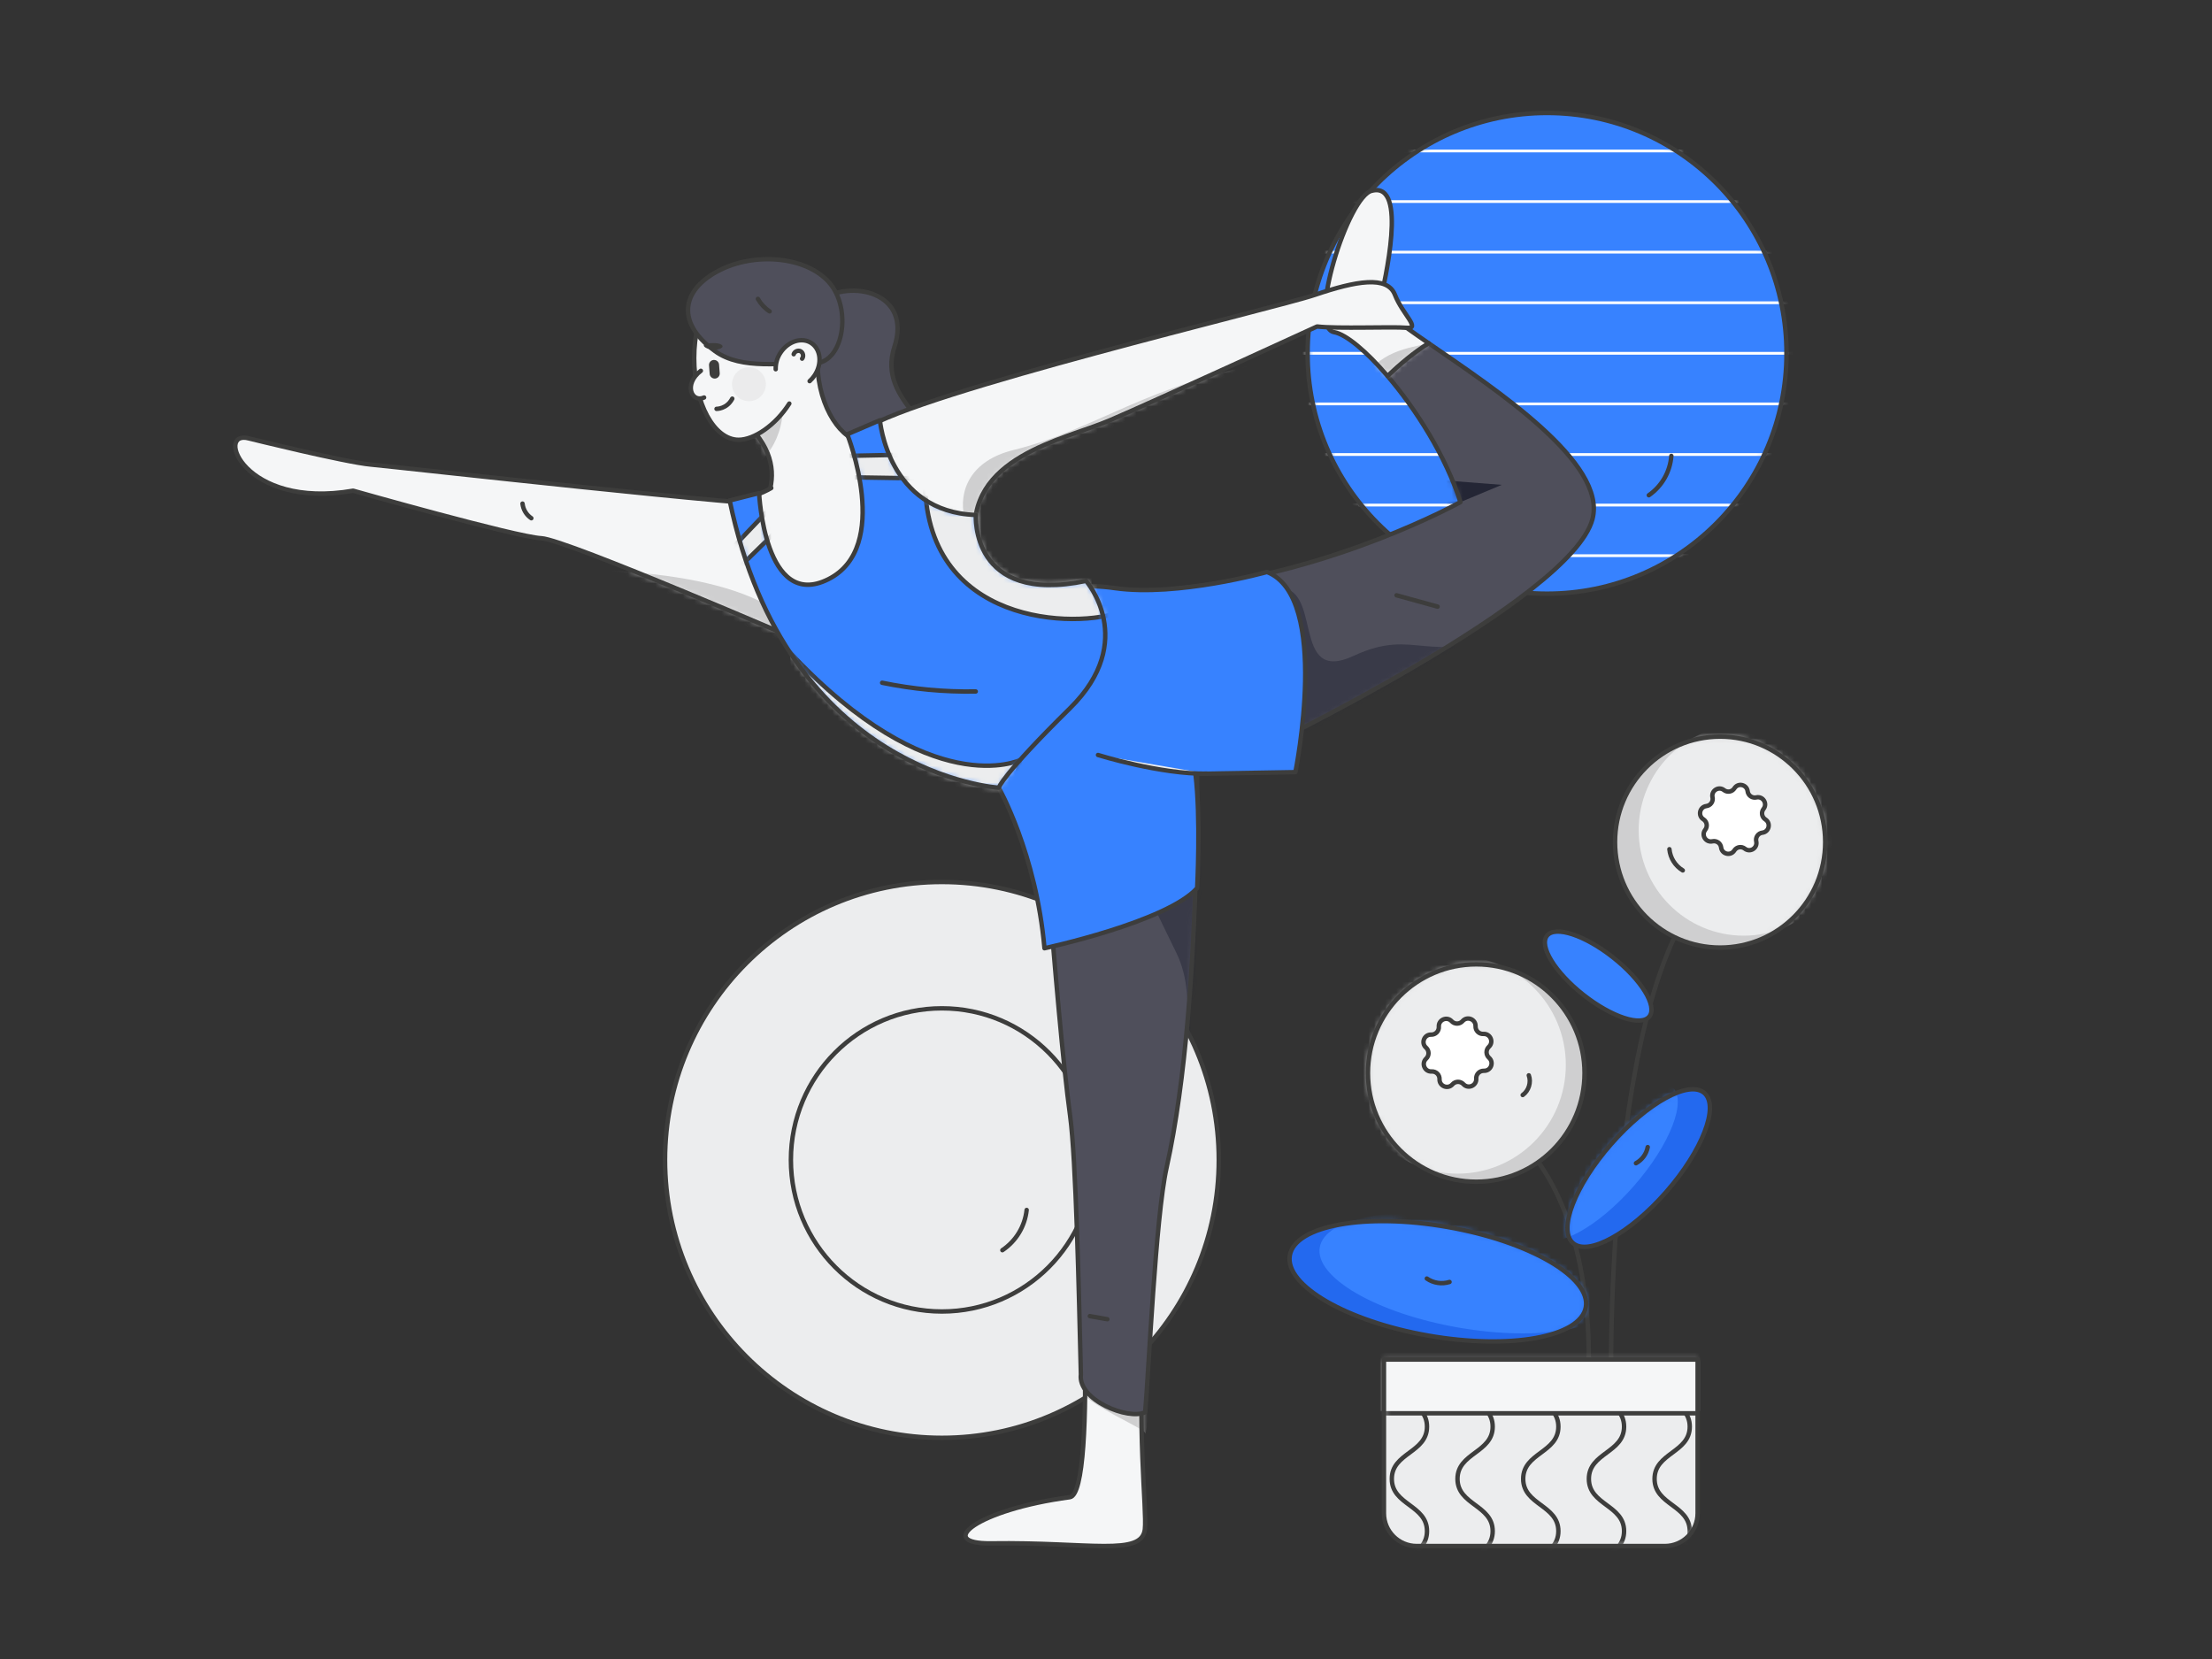 <svg width="400" height="300" viewBox="0 0 400 300" fill="none" xmlns="http://www.w3.org/2000/svg">
<rect x="0" y="0" width="400" height="300" fill="#333333" stroke="none"/>
<mask id="mask0_803_2" style="mask-type:luminance" maskUnits="userSpaceOnUse" x="0" y="0" width="400" height="300">
<rect width="400" height="300" fill="white"/>
</mask>
<g mask="url(#mask0_803_2)">
<ellipse cx="170.327" cy="209.748" rx="50.064" ry="50.256" fill="#ECEDEE"/>
<ellipse cx="170.327" cy="209.748" rx="27.308" ry="27.412" fill="#ECEDEE"/>
<ellipse cx="170.327" cy="209.748" rx="50.064" ry="50.256" stroke="#3D3D3C" stroke-width="0.8" stroke-linecap="round" stroke-linejoin="round"/>
<ellipse cx="170.327" cy="209.748" rx="27.308" ry="27.412" stroke="#3D3D3C" stroke-width="0.8" stroke-linecap="round" stroke-linejoin="round"/>
<path d="M185.653 218.8C185.338 221.755 183.729 224.419 181.26 226.074" stroke="#3D3D3C" stroke-width="0.8" stroke-linecap="round" stroke-linejoin="round"/>
<ellipse cx="279.754" cy="63.892" rx="43.298" ry="43.463" fill="#3782FF"/>
<mask id="mask1_803_2" style="mask-type:luminance" maskUnits="userSpaceOnUse" x="236" y="20" width="88" height="88">
<ellipse cx="279.754" cy="63.892" rx="43.298" ry="43.463" fill="white"/>
</mask>
<g mask="url(#mask1_803_2)">
<path d="M160.627 100.485H398.882" stroke="white" stroke-width="0.5" stroke-linecap="round" stroke-linejoin="round"/>
<path d="M160.627 91.337H398.882" stroke="white" stroke-width="0.5" stroke-linecap="round" stroke-linejoin="round"/>
<path d="M160.627 82.189H398.882" stroke="white" stroke-width="0.5" stroke-linecap="round" stroke-linejoin="round"/>
<path d="M160.627 73.041H398.882" stroke="white" stroke-width="0.5" stroke-linecap="round" stroke-linejoin="round"/>
<path d="M160.627 63.892H398.882" stroke="white" stroke-width="0.5" stroke-linecap="round" stroke-linejoin="round"/>
<path d="M160.627 54.744H398.882" stroke="white" stroke-width="0.5" stroke-linecap="round" stroke-linejoin="round"/>
<path d="M160.627 45.596H398.882" stroke="white" stroke-width="0.5" stroke-linecap="round" stroke-linejoin="round"/>
<path d="M160.627 36.448H398.882" stroke="white" stroke-width="0.5" stroke-linecap="round" stroke-linejoin="round"/>
<path d="M160.627 27.3H398.882" stroke="white" stroke-width="0.5" stroke-linecap="round" stroke-linejoin="round"/>
</g>
<ellipse cx="279.754" cy="63.892" rx="43.298" ry="43.463" stroke="#3D3D3C" stroke-width="0.8" stroke-linecap="round" stroke-linejoin="round"/>
<path d="M302.231 82.443C302.015 85.306 300.519 87.919 298.159 89.555" stroke="#3D3D3C" stroke-width="0.8" stroke-linecap="round" stroke-linejoin="round"/>
<path d="M258.345 62.065C255.704 63.682 253.037 65.967 250.906 67.988C256.015 73.959 261.451 82.496 264.096 90.798C264.096 90.798 241.296 103.453 214.394 106.246C192.418 108.527 201.159 116.823 203.477 118.808C205.795 120.793 227.69 135.57 227.69 135.57C227.69 135.57 284.102 108.442 287.966 93.886C290.664 83.718 270.493 70.431 258.345 62.065Z" fill="#4F4F5B"/>
<mask id="mask2_803_2" style="mask-type:luminance" maskUnits="userSpaceOnUse" x="199" y="62" width="90" height="74">
<path fill-rule="evenodd" clip-rule="evenodd" d="M258.345 62.065C255.704 63.682 253.037 65.967 250.906 67.988C256.015 73.959 261.451 82.496 264.096 90.798C264.096 90.798 241.296 103.453 214.394 106.246C192.418 108.527 201.159 116.823 203.477 118.808C205.795 120.793 227.69 135.57 227.69 135.57C227.69 135.57 284.102 108.442 287.966 93.886C290.664 83.718 270.493 70.431 258.345 62.065Z" fill="white"/>
</mask>
<g mask="url(#mask2_803_2)">
<path d="M255.907 92.421L264.096 90.798L271.569 87.676L254.442 86.349L255.907 92.421V92.421Z" fill="#242635"/>
<path opacity="0.51" d="M274.098 113.753C257.718 120.849 256.338 113.234 244.786 118.599C233.234 123.965 239.441 105.791 230.993 106.311C222.544 106.83 213.233 119.119 213.923 126.215C214.613 133.311 219.441 142.445 219.441 142.445L239.617 145.946L253.062 142.445L274.098 113.753Z" fill="#242635"/>
</g>
<path fill-rule="evenodd" clip-rule="evenodd" d="M258.345 62.065C255.704 63.682 253.037 65.967 250.906 67.988C256.015 73.959 261.451 82.496 264.096 90.798C264.096 90.798 241.296 103.453 214.394 106.246C192.418 108.527 201.159 116.823 203.477 118.808C205.795 120.793 227.69 135.57 227.69 135.57C227.69 135.57 284.102 108.442 287.966 93.886C290.664 83.718 270.493 70.431 258.345 62.065Z" stroke="#3D3D3C" stroke-width="0.8" stroke-linecap="round" stroke-linejoin="round"/>
<path d="M258.346 62.065C253.102 58.454 249.352 55.758 249.585 54.628C250.358 50.878 254.651 32.867 248.126 34.484C243.833 35.219 236.277 59.186 241.257 60.068C243.396 60.447 247.058 63.49 250.906 67.988C253.037 65.967 255.704 63.682 258.346 62.065Z" fill="#F5F6F7"/>
<mask id="mask3_803_2" style="mask-type:luminance" maskUnits="userSpaceOnUse" x="239" y="34" width="20" height="34">
<path fill-rule="evenodd" clip-rule="evenodd" d="M258.346 62.065C253.102 58.454 249.352 55.758 249.585 54.628C250.358 50.878 254.651 32.867 248.126 34.484C243.833 35.219 236.277 59.186 241.257 60.068C243.396 60.447 247.058 63.49 250.906 67.988C253.037 65.967 255.704 63.682 258.346 62.065Z" fill="white"/>
</mask>
<g mask="url(#mask3_803_2)">
<path d="M246.065 69.531C249.105 63.295 255.029 62.958 258.346 62.065C261.662 61.172 258.346 67.541 258.346 67.541L248.982 70.925" fill="#CFCFD0"/>
</g>
<path fill-rule="evenodd" clip-rule="evenodd" d="M258.346 62.065C253.102 58.454 249.352 55.758 249.585 54.628C250.358 50.878 254.651 32.867 248.126 34.484C243.833 35.219 236.277 59.186 241.257 60.068C243.396 60.447 247.058 63.49 250.906 67.988C253.037 65.967 255.704 63.682 258.346 62.065Z" stroke="#3D3D3C" stroke-width="0.8" stroke-linecap="round" stroke-linejoin="round"/>
<path d="M148.027 54.426C153.866 50.369 164.982 52.849 161.726 62.767C158.47 72.686 171.382 77.308 168.912 83.507C166.442 89.706 153.978 97.484 151.171 88.466C148.364 79.449 158.734 79.336 152.333 80.802C145.933 82.267 147.129 61.189 147.129 61.189L148.027 54.426Z" fill="#4F4F5B" stroke="#3D3D3C" stroke-width="0.8" stroke-linecap="round" stroke-linejoin="round"/>
<path d="M148.252 60.964C146.567 69.868 150.222 77.177 153.927 79.206L163.659 96.223L134.777 95.793C134.777 95.793 144.771 87.093 135.9 77.523C127.03 67.952 141.589 59.386 141.589 59.386L148.252 60.964Z" fill="#F5F6F7"/>
<mask id="mask4_803_2" style="mask-type:luminance" maskUnits="userSpaceOnUse" x="133" y="59" width="31" height="38">
<path fill-rule="evenodd" clip-rule="evenodd" d="M148.252 60.964C146.567 69.868 150.222 77.177 153.927 79.206L163.659 96.223L134.777 95.793C134.777 95.793 144.771 87.093 135.9 77.523C127.03 67.952 141.589 59.386 141.589 59.386L148.252 60.964Z" fill="white"/>
</mask>
<g mask="url(#mask4_803_2)">
<ellipse cx="131.93" cy="73.378" rx="9.66" ry="12.319" fill="#CFCFD0"/>
</g>
<path fill-rule="evenodd" clip-rule="evenodd" d="M148.252 60.964C146.567 69.868 150.222 77.177 153.927 79.206L163.659 96.223L134.777 95.793C134.777 95.793 144.771 87.093 135.9 77.523C127.03 67.952 141.589 59.386 141.589 59.386L148.252 60.964Z" stroke="#3D3D3C" stroke-width="0.8" stroke-linecap="round" stroke-linejoin="round"/>
<path d="M45.027 79.283C38.821 77.564 43.957 92.173 63.861 88.736C63.861 88.736 93.395 97.114 97.89 97.329C102.384 97.544 146.044 116.449 146.044 116.449C146.044 116.449 146.9 90.669 142.834 91.314C138.767 91.958 71.779 84.439 67.071 84.009C62.363 83.579 45.027 79.283 45.027 79.283Z" fill="#F5F6F7"/>
<mask id="mask5_803_2" style="mask-type:luminance" maskUnits="userSpaceOnUse" x="42" y="79" width="105" height="38">
<path fill-rule="evenodd" clip-rule="evenodd" d="M45.027 79.283C38.821 77.564 43.957 92.173 63.861 88.736C63.861 88.736 93.395 97.114 97.89 97.329C102.384 97.544 146.044 116.449 146.044 116.449C146.044 116.449 146.9 90.669 142.834 91.314C138.767 91.958 71.779 84.439 67.071 84.009C62.363 83.579 45.027 79.283 45.027 79.283Z" fill="white"/>
</mask>
<g mask="url(#mask5_803_2)">
<path d="M88.402 103.436C90.326 103.317 92.287 103.218 94.268 103.146C115.984 102.35 140.122 104.658 146.044 116.45C152.506 129.317 121.851 128.119 120.472 127.773C119.092 127.426 88.402 103.436 88.402 103.436Z" fill="#CFCFD0"/>
</g>
<path fill-rule="evenodd" clip-rule="evenodd" d="M45.027 79.283C38.821 77.564 43.957 92.173 63.861 88.736C63.861 88.736 93.395 97.114 97.89 97.329C102.384 97.544 146.044 116.449 146.044 116.449C146.044 116.449 146.9 90.669 142.834 91.314C138.767 91.958 71.779 84.439 67.071 84.009C62.363 83.579 45.027 79.283 45.027 79.283Z" stroke="#3D3D3C" stroke-width="0.8" stroke-linecap="round" stroke-linejoin="round"/>
<path d="M156.21 77.641C166.642 70.838 230.438 55.804 237.822 53.304C245.206 50.805 250.873 49.776 252.247 53.304C253.621 56.833 256.999 59.51 254.365 59.275C251.732 59.039 241.943 59.48 238.165 59.039C238.165 59.039 208.886 72.492 200.644 76.021C192.401 79.55 174.37 82.638 176.43 97.856C178.491 113.074 157.369 92.342 157.369 92.342L156.21 77.641Z" fill="#F5F6F7"/>
<mask id="mask6_803_2" style="mask-type:luminance" maskUnits="userSpaceOnUse" x="156" y="51" width="100" height="53">
<path fill-rule="evenodd" clip-rule="evenodd" d="M156.21 77.641C166.642 70.838 230.438 55.804 237.822 53.304C245.206 50.805 250.873 49.776 252.247 53.304C253.621 56.833 256.999 59.51 254.365 59.275C251.732 59.039 241.943 59.48 238.165 59.039C238.165 59.039 208.886 72.492 200.644 76.021C192.401 79.55 174.37 82.638 176.43 97.856C178.491 113.074 157.369 92.342 157.369 92.342L156.21 77.641Z" fill="white"/>
</mask>
<g mask="url(#mask6_803_2)">
<path d="M231.338 65.085C207.026 69.445 198.591 77.594 183.232 81.387C167.874 85.181 174.098 102.923 185.988 103.436C197.878 103.949 205.776 85.801 205.776 85.801L231.338 65.085Z" fill="#CFCFD0"/>
</g>
<path fill-rule="evenodd" clip-rule="evenodd" d="M156.21 77.641C166.642 70.838 230.438 55.804 237.822 53.304C245.206 50.805 250.873 49.776 252.247 53.304C253.621 56.833 256.999 59.51 254.365 59.275C251.732 59.039 241.943 59.48 238.165 59.039C238.165 59.039 208.886 72.492 200.644 76.021C192.401 79.55 174.37 82.638 176.43 97.856C178.491 113.074 157.369 92.342 157.369 92.342L156.21 77.641Z" stroke="#3D3D3C" stroke-width="0.8" stroke-linecap="round" stroke-linejoin="round"/>
<path d="M142.732 72.979C140.225 76.927 136.343 79.526 133.562 79.526C129.128 79.526 125.534 72.923 125.534 64.776C125.534 56.63 129.128 50.026 133.562 50.026C137.995 50.026 145.225 56.63 145.225 64.776" fill="#F5F6F7"/>
<path d="M142.732 72.979C140.225 76.927 136.343 79.526 133.562 79.526C129.128 79.526 125.534 72.923 125.534 64.776C125.534 56.63 129.128 50.026 133.562 50.026C137.995 50.026 145.225 56.63 145.225 64.776" stroke="#3D3D3C" stroke-width="0.8" stroke-linecap="round" stroke-linejoin="round"/>
<path d="M130.51 48.678C123.635 51.953 121.704 57.959 129.289 63.49C134.145 67.031 141.763 65.472 147.04 65.698C152.318 65.923 154.09 56.455 150.273 51.496C146.455 46.536 137.135 45.522 130.51 48.678Z" fill="#4F4F5B" stroke="#3D3D3C" stroke-width="0.8" stroke-linecap="round" stroke-linejoin="round"/>
<path d="M140.27 66.768C140.244 65.695 140.554 64.642 141.158 63.755C142.542 61.676 145.04 60.913 146.738 62.052C148.436 63.19 148.691 65.799 147.308 67.878C147.052 68.263 146.749 68.614 146.405 68.922" fill="#F5F6F7"/>
<path d="M140.27 66.768C140.244 65.695 140.554 64.642 141.158 63.755C142.542 61.676 145.04 60.913 146.738 62.052C148.436 63.19 148.691 65.799 147.308 67.878C147.052 68.263 146.749 68.614 146.405 68.922" stroke="#3D3D3C" stroke-width="0.8" stroke-linecap="round" stroke-linejoin="round"/>
<path d="M193.456 270.742C176.636 272.993 168.955 279.234 179.267 279.088C197.04 278.835 206.456 281.474 207.027 276.549C207.436 273.012 205.413 257.749 207.065 238.69C204.056 238.597 199.518 241.311 196.124 240.807C196.508 256.456 195.984 270.404 193.456 270.742Z" fill="#F5F6F7"/>
<mask id="mask7_803_2" style="mask-type:luminance" maskUnits="userSpaceOnUse" x="174" y="238" width="34" height="42">
<path fill-rule="evenodd" clip-rule="evenodd" d="M193.456 270.742C176.636 272.993 168.955 279.234 179.267 279.088C197.04 278.835 206.456 281.474 207.027 276.549C207.436 273.012 205.413 257.749 207.065 238.69C204.056 238.597 199.518 241.311 196.124 240.807C196.508 256.456 195.984 270.404 193.456 270.742Z" fill="white"/>
</mask>
<g mask="url(#mask7_803_2)">
<path d="M197.752 248.725C187.839 250.582 206.896 257.99 207.083 259.129C207.269 260.268 208.063 251.909 208.063 251.909L201.321 248.592" fill="#CFCFD0"/>
</g>
<path fill-rule="evenodd" clip-rule="evenodd" d="M193.456 270.742C176.636 272.993 168.955 279.234 179.267 279.088C197.04 278.835 206.456 281.474 207.027 276.549C207.436 273.012 205.413 257.749 207.065 238.69C204.056 238.597 199.518 241.311 196.124 240.807C196.508 256.456 195.984 270.404 193.456 270.742Z" stroke="#3D3D3C" stroke-width="0.8" stroke-linecap="round" stroke-linejoin="round"/>
<path d="M216.301 125.799L187.35 130.409C187.35 130.409 191.003 183.587 193.508 201.759C194.571 209.473 195.093 233.638 195.459 248.534C194.852 253.18 204.105 256.875 207.083 255.373C207.731 247.889 208.965 220.113 210.956 211.156C218.019 179.388 216.301 125.799 216.301 125.799Z" fill="#4F4F5B"/>
<mask id="mask8_803_2" style="mask-type:luminance" maskUnits="userSpaceOnUse" x="187" y="125" width="30" height="131">
<path fill-rule="evenodd" clip-rule="evenodd" d="M216.301 125.799L187.35 130.409C187.35 130.409 191.003 183.587 193.508 201.759C194.571 209.473 195.093 233.638 195.459 248.534C194.852 253.18 204.105 256.875 207.083 255.373C207.731 247.889 208.965 220.113 210.956 211.156C218.019 179.388 216.301 125.799 216.301 125.799Z" fill="white"/>
</mask>
<g mask="url(#mask8_803_2)">
<path opacity="0.51" d="M221.251 200.576C211.165 190.241 217.372 181.809 212.716 172.29C208.061 162.771 203.664 153.523 203.664 153.523L216.709 152.165L220.475 154.611L224.355 173.648L221.251 200.576Z" fill="#242635"/>
</g>
<path fill-rule="evenodd" clip-rule="evenodd" d="M216.301 125.799L187.35 130.409C187.35 130.409 191.003 183.587 193.508 201.759C194.571 209.473 195.093 233.638 195.459 248.534C194.852 253.18 204.105 256.875 207.083 255.373C207.731 247.889 208.965 220.113 210.956 211.156C218.019 179.388 216.301 125.799 216.301 125.799Z" stroke="#3D3D3C" stroke-width="0.8" stroke-linecap="round" stroke-linejoin="round"/>
<path d="M188.875 171.473C188.875 171.473 211.026 166.717 216.485 160.582C216.485 160.582 217.159 147.822 216.171 139.938L234.247 139.626C234.247 139.626 240.668 107.948 229.111 103.436C229.111 103.436 212.979 107.963 201.609 106.352C190.239 104.741 188.634 109.252 188.634 109.252L180.608 142.445C180.608 142.445 187.35 154.286 188.875 171.473Z" fill="#3782FF"/>
<path fill-rule="evenodd" clip-rule="evenodd" d="M188.875 171.473C188.875 171.473 211.026 166.717 216.485 160.582C216.485 160.582 217.159 147.822 216.171 139.938L234.247 139.626C234.247 139.626 240.668 107.948 229.111 103.436C229.111 103.436 212.979 107.963 201.609 106.352C190.239 104.741 188.634 109.252 188.634 109.252L180.608 142.445C180.608 142.445 187.35 154.286 188.875 171.473Z" stroke="#3D3D3C" stroke-width="0.8" stroke-linecap="round" stroke-linejoin="round"/>
<path d="M139.468 88.25C137.711 89.28 135.291 90.183 131.95 90.514L143.075 113.193L164.905 116.461L170.327 96.709" fill="#F5F6F7"/>
<path d="M139.468 88.25C137.711 89.28 135.291 90.183 131.95 90.514L143.075 113.193L164.905 116.461L170.327 96.709" stroke="#3D3D3C" stroke-width="0.8" stroke-linecap="round" stroke-linejoin="round"/>
<path d="M131.95 90.514L137.269 89.165C137.269 89.165 138.232 110.541 149.79 104.741C161.347 98.94 153.214 78.531 153.214 78.531L159.118 75.992C159.118 75.992 160.51 92.583 176.463 93.12C176.463 93.12 175.422 109.43 196.397 105.047C196.397 105.047 205.875 115.858 193.508 128.051C181.141 140.244 180.608 142.445 180.608 142.445C180.608 142.445 142.294 140.142 131.95 90.514Z" fill="#3782FF"/>
<mask id="mask9_803_2" style="mask-type:luminance" maskUnits="userSpaceOnUse" x="131" y="75" width="69" height="68">
<path fill-rule="evenodd" clip-rule="evenodd" d="M131.95 90.514L137.269 89.165C137.269 89.165 138.232 110.541 149.79 104.741C161.347 98.94 153.214 78.531 153.214 78.531L159.118 75.992C159.118 75.992 160.51 92.583 176.463 93.12C176.463 93.12 175.422 109.43 196.397 105.047C196.397 105.047 205.875 115.858 193.508 128.051C181.141 140.244 180.608 142.445 180.608 142.445C180.608 142.445 142.294 140.142 131.95 90.514Z" fill="white"/>
</mask>
<g mask="url(#mask9_803_2)">
<path d="M151.445 82.472L164.579 82.21L165.372 85.395L165.075 86.49L152.32 86.29V83.206" fill="#ECEDEE"/>
<path d="M151.445 82.472L164.579 82.21L165.372 85.395L165.075 86.49L152.32 86.29V83.206" stroke="#3D3D3C" stroke-width="0.8" stroke-linecap="round" stroke-linejoin="round"/>
<path d="M131.27 100.322L140.267 90.868L140.571 95.879L131.95 104.303L131.071 98.818" fill="#ECEDEE"/>
<path d="M131.27 100.322L140.267 90.868L140.571 95.879L131.95 104.303L131.071 98.818" stroke="#3D3D3C" stroke-width="0.8" stroke-linecap="round" stroke-linejoin="round"/>
<path d="M167.272 86.234C166.859 113.359 195.014 113.757 202.747 110.572C210.479 107.388 201.917 89.873 201.917 89.873" fill="#ECEDEE"/>
<path d="M167.272 86.234C166.859 113.359 195.014 113.757 202.747 110.572C210.479 107.388 201.917 89.873 201.917 89.873" stroke="#3D3D3C" stroke-width="0.8" stroke-linecap="round" stroke-linejoin="round"/>
<path d="M142.862 118.01C168.36 145.167 184.441 137.454 184.441 137.454L182.686 146.783L144.233 142.445" fill="#ECEDEE"/>
<path d="M142.862 118.01C168.36 145.167 184.441 137.454 184.441 137.454L182.686 146.783L144.233 142.445" stroke="#3D3D3C" stroke-width="0.8" stroke-linecap="round" stroke-linejoin="round"/>
</g>
<path fill-rule="evenodd" clip-rule="evenodd" d="M131.95 90.514L137.269 89.165C137.269 89.165 138.232 110.541 149.79 104.741C161.347 98.94 153.214 78.531 153.214 78.531L159.118 75.992C159.118 75.992 160.51 92.583 176.463 93.12C176.463 93.12 175.422 109.43 196.397 105.047C196.397 105.047 205.875 115.858 193.508 128.051C181.141 140.244 180.608 142.445 180.608 142.445C180.608 142.445 142.294 140.142 131.95 90.514Z" stroke="#3D3D3C" stroke-width="0.8" stroke-linecap="round" stroke-linejoin="round"/>
<path d="M198.555 136.527C198.555 136.527 209.864 140.048 218.284 139.902Z" fill="#ECEDEE"/>
<path d="M198.555 136.527C198.555 136.527 209.864 140.048 218.284 139.902" stroke="#3D3D3C" stroke-width="0.8" stroke-linecap="round" stroke-linejoin="round"/>
<path d="M129.312 68.457V68.457C128.81 68.496 128.371 68.12 128.332 67.618L128.212 66.071C128.174 65.569 128.549 65.13 129.051 65.092V65.092C129.553 65.053 129.991 65.428 130.03 65.93L130.15 67.478C130.189 67.979 129.814 68.418 129.312 68.457V68.457Z" fill="#3D3D3C"/>
<path d="M128.008 62.102C130.744 61.767 131.443 62.862 129.746 63.184C128.05 63.505 126.221 62.321 128.008 62.102Z" fill="#3D3D3C"/>
<path d="M126.737 67.052C123.558 69.463 125.066 72.903 127.322 71.883Z" fill="#F5F6F7"/>
<path d="M126.737 67.052C123.558 69.463 125.066 72.903 127.322 71.883" stroke="#3D3D3C" stroke-width="0.8" stroke-linecap="round" stroke-linejoin="round"/>
<ellipse opacity="0.27" cx="135.435" cy="69.478" rx="3.061" ry="3.073" fill="#CFCFD0"/>
<path d="M132.419 72.089C131.428 73.975 129.572 73.935 129.572 73.935Z" fill="white"/>
<path d="M132.419 72.089C131.428 73.975 129.572 73.935 129.572 73.935" stroke="#3D3D3C" stroke-width="0.8" stroke-linecap="round" stroke-linejoin="round"/>
<path d="M143.526 64.054C143.671 63.555 144.318 63.28 144.776 63.522C145.234 63.764 145.374 64.455 145.046 64.857" stroke="#3D3D3C" stroke-width="0.8" stroke-linecap="round" stroke-linejoin="round"/>
<path d="M137.053 54.047C137.565 54.959 138.29 55.734 139.167 56.304" stroke="#3D3D3C" stroke-width="0.8" stroke-linecap="round" stroke-linejoin="round"/>
<path d="M94.487 91.068C94.602 92.141 95.186 93.109 96.083 93.711" stroke="#3D3D3C" stroke-width="0.8" stroke-linecap="round" stroke-linejoin="round"/>
<path d="M159.519 123.463C165.084 124.616 170.76 125.145 176.443 125.04" stroke="#3D3D3C" stroke-width="0.8" stroke-linecap="round" stroke-linejoin="round"/>
<path d="M252.544 107.648L259.966 109.699" stroke="#3D3D3C" stroke-width="0.8" stroke-linecap="round" stroke-linejoin="round"/>
<path d="M197.078 237.998L200.245 238.557" stroke="#3D3D3C" stroke-width="0.8" stroke-linecap="round" stroke-linejoin="round"/>
<path d="M291.347 254.06C291.347 254.06 289.421 176.223 310.477 158.688" stroke="#3D3D3C" stroke-width="0.8" stroke-linecap="round" stroke-linejoin="round"/>
<ellipse cx="311.052" cy="152.277" rx="18.999" ry="19.071" fill="#CFCFD0"/>
<mask id="mask10_803_2" style="mask-type:luminance" maskUnits="userSpaceOnUse" x="292" y="133" width="39" height="39">
<ellipse cx="311.052" cy="152.277" rx="18.999" ry="19.071" fill="white"/>
</mask>
<g mask="url(#mask10_803_2)">
<ellipse cx="315.323" cy="150.129" rx="18.999" ry="19.071" fill="#ECEDEE"/>
</g>
<ellipse cx="311.052" cy="152.277" rx="18.999" ry="19.071" stroke="#3D3D3C" stroke-width="0.8" stroke-linecap="round" stroke-linejoin="round"/>
<path d="M311.745 142.872V142.872C310.785 142.115 309.41 142.987 309.678 144.182V144.182C309.759 144.541 309.685 144.918 309.473 145.219C309.262 145.519 308.932 145.717 308.567 145.762V145.762C307.355 145.908 306.997 147.501 308.029 148.156V148.156C308.339 148.353 308.552 148.673 308.614 149.036C308.676 149.399 308.582 149.771 308.356 150.061V150.061C307.601 151.025 308.47 152.405 309.661 152.136V152.136C310.02 152.056 310.396 152.131 310.696 152.344C310.996 152.556 311.192 152.886 311.235 153.251V153.251C311.38 154.468 312.967 154.828 313.619 153.792V153.792C313.815 153.481 314.133 153.267 314.495 153.205C314.857 153.142 315.229 153.236 315.517 153.464V153.464C316.478 154.221 317.853 153.349 317.585 152.153V152.153C317.503 151.794 317.578 151.418 317.79 151.117C318.001 150.816 318.33 150.619 318.696 150.574V150.574C319.908 150.428 320.266 148.835 319.234 148.18V148.18C318.924 147.982 318.711 147.662 318.649 147.3C318.587 146.937 318.68 146.565 318.907 146.275V146.275C319.661 145.311 318.793 143.93 317.602 144.199V144.199C317.243 144.28 316.867 144.205 316.567 143.992C316.267 143.779 316.071 143.449 316.028 143.084V143.084C315.883 141.867 314.296 141.508 313.644 142.544V142.544C313.448 142.855 313.13 143.068 312.768 143.131C312.406 143.194 312.034 143.099 311.745 142.872Z" fill="white" stroke="#3D3D3C" stroke-width="0.8" stroke-linecap="round" stroke-linejoin="round"/>
<ellipse cx="289.003" cy="176.508" rx="4.316" ry="11.79" transform="rotate(-51.758 289.003 176.508)" fill="#3782FF" stroke="#3D3D3C" stroke-width="0.8" stroke-linecap="round" stroke-linejoin="round"/>
<path d="M287.099 251.035C287.099 251.035 290.933 210.157 265.417 199.979" stroke="#3D3D3C" stroke-width="0.8" stroke-linecap="round" stroke-linejoin="round"/>
<ellipse cx="266.953" cy="194.038" rx="19.581" ry="19.655" fill="#CFCFD0"/>
<mask id="mask11_803_2" style="mask-type:luminance" maskUnits="userSpaceOnUse" x="247" y="174" width="40" height="40">
<ellipse cx="266.953" cy="194.038" rx="19.581" ry="19.655" fill="white"/>
</mask>
<g mask="url(#mask11_803_2)">
<ellipse cx="263.569" cy="192.578" rx="19.581" ry="19.655" fill="#ECEDEE"/>
</g>
<ellipse cx="266.953" cy="194.038" rx="19.581" ry="19.655" stroke="#3D3D3C" stroke-width="0.8" stroke-linecap="round" stroke-linejoin="round"/>
<path d="M264.485 184.64V184.64C265.316 183.691 266.873 184.314 266.826 185.576V185.576C266.811 185.955 266.957 186.323 267.228 186.588C267.499 186.853 267.87 186.99 268.248 186.967V186.967C269.504 186.885 270.166 188.432 269.243 189.29V189.29C268.966 189.549 268.81 189.913 268.815 190.293C268.82 190.672 268.985 191.032 269.27 191.283V191.283C270.215 192.117 269.594 193.68 268.336 193.632V193.632C267.957 193.619 267.591 193.766 267.327 194.039C267.063 194.311 266.926 194.682 266.951 195.06V195.06C267.032 196.321 265.492 196.985 264.636 196.059V196.059C264.38 195.781 264.017 195.624 263.638 195.629C263.259 195.635 262.901 195.8 262.652 196.085V196.085C261.821 197.034 260.264 196.411 260.311 195.149V195.149C260.326 194.77 260.18 194.402 259.909 194.137C259.638 193.872 259.267 193.735 258.889 193.758V193.758C257.633 193.84 256.971 192.293 257.894 191.435V191.435C258.171 191.176 258.327 190.812 258.322 190.433C258.317 190.053 258.152 189.693 257.867 189.442V189.442C256.922 188.608 257.543 187.045 258.801 187.093V187.093C259.18 187.106 259.546 186.959 259.81 186.687C260.074 186.414 260.211 186.043 260.186 185.665V185.665C260.105 184.405 261.645 183.74 262.501 184.666V184.666C262.757 184.944 263.12 185.101 263.499 185.096C263.878 185.091 264.236 184.925 264.485 184.64Z" fill="white" stroke="#3D3D3C" stroke-width="0.8" stroke-linecap="round" stroke-linejoin="round"/>
<ellipse cx="260.004" cy="231.696" rx="9.972" ry="27.169" transform="rotate(-80.076 260.004 231.696)" fill="#2369EF"/>
<mask id="mask12_803_2" style="mask-type:luminance" maskUnits="userSpaceOnUse" x="233" y="220" width="54" height="23">
<ellipse cx="260.004" cy="231.696" rx="9.972" ry="27.169" transform="rotate(-80.076 260.004 231.696)" fill="white"/>
</mask>
<g mask="url(#mask12_803_2)">
<ellipse cx="265.417" cy="230.236" rx="9.972" ry="27.169" transform="rotate(-80.076 265.417 230.236)" fill="#3782FF"/>
</g>
<ellipse cx="260.004" cy="231.696" rx="9.972" ry="27.169" transform="rotate(-80.076 260.004 231.696)" stroke="#3D3D3C" stroke-width="0.8" stroke-linecap="round" stroke-linejoin="round"/>
<ellipse cx="296.321" cy="211.22" rx="18.035" ry="6.592" transform="rotate(-48.779 296.321 211.22)" fill="#2369EF"/>
<mask id="mask13_803_2" style="mask-type:luminance" maskUnits="userSpaceOnUse" x="283" y="196" width="27" height="30">
<ellipse cx="296.321" cy="211.219" rx="18.035" ry="6.592" transform="rotate(-48.779 296.321 211.219)" fill="white"/>
</mask>
<g mask="url(#mask13_803_2)">
<ellipse cx="290.514" cy="210.103" rx="18.035" ry="6.592" transform="rotate(-48.779 290.514 210.103)" fill="#3782FF"/>
</g>
<ellipse cx="296.321" cy="211.22" rx="18.035" ry="6.592" transform="rotate(-48.779 296.321 211.22)" stroke="#3D3D3C" stroke-width="0.8" stroke-linecap="round" stroke-linejoin="round"/>
<path d="M301.064 279.571H256.181C252.911 279.571 250.26 276.92 250.26 273.65V245.849H306.985V273.65C306.985 276.92 304.334 279.571 301.064 279.571Z" fill="#ECEDEE"/>
<mask id="mask14_803_2" style="mask-type:luminance" maskUnits="userSpaceOnUse" x="250" y="245" width="57" height="35">
<path fill-rule="evenodd" clip-rule="evenodd" d="M301.064 279.571H256.181C252.911 279.571 250.26 276.92 250.26 273.65V245.849H306.985V273.65C306.985 276.92 304.334 279.571 301.064 279.571Z" fill="white"/>
</mask>
<g mask="url(#mask14_803_2)">
<path d="M258.046 106.84C258.046 111.563 251.683 111.563 251.683 116.286C251.683 121.009 258.046 121.009 258.046 125.732C258.046 130.455 251.683 130.455 251.683 135.178C251.683 139.902 258.046 139.902 258.046 144.625C258.046 149.348 251.683 149.348 251.683 154.072C251.683 158.795 258.046 158.795 258.046 163.518C258.046 168.241 251.683 168.241 251.683 172.964C251.683 177.688 258.046 177.688 258.046 182.411C258.046 187.134 251.683 187.134 251.683 191.857C251.683 196.58 258.046 196.58 258.046 201.304C258.046 206.027 251.683 206.027 251.683 210.75C251.683 215.473 258.046 215.473 258.046 220.197C258.046 224.92 251.683 224.92 251.683 229.643C251.683 234.366 258.046 234.366 258.046 239.09C258.046 243.813 251.683 243.813 251.683 248.536C251.683 253.26 258.046 253.26 258.046 257.983C258.046 262.706 251.683 262.706 251.683 267.429C251.683 272.153 258.046 272.153 258.046 276.876C258.046 281.6 251.683 281.6 251.683 286.323C251.683 291.046 258.046 291.046 258.046 295.77C258.046 300.493 251.683 300.493 251.683 305.217C251.683 309.94 258.046 309.94 258.046 314.663C258.046 319.386 251.683 319.386 251.683 324.11C251.683 328.833 258.046 328.833 258.046 333.556C258.046 338.28 251.683 338.28 251.683 343.003C251.683 347.727 258.046 347.727 258.046 352.45C258.046 357.173 251.683 357.173 251.683 361.897C251.683 366.62 258.046 366.62 258.046 371.344C258.046 376.067 251.683 376.067 251.683 380.791C251.683 385.514 258.046 385.514 258.046 390.238C258.046 394.961 251.683 394.961 251.683 399.685C251.683 404.409 258.046 404.409 258.046 409.132C258.046 413.856 251.683 413.856 251.683 418.58" stroke="#3D3D3C" stroke-width="0.8" stroke-linecap="round" stroke-linejoin="round"/>
<path d="M269.925 106.84C269.925 111.563 263.562 111.563 263.562 116.286C263.562 121.009 269.925 121.009 269.925 125.732C269.925 130.455 263.562 130.455 263.562 135.178C263.562 139.902 269.925 139.902 269.925 144.625C269.925 149.348 263.562 149.348 263.562 154.072C263.562 158.795 269.925 158.795 269.925 163.518C269.925 168.241 263.562 168.241 263.562 172.964C263.562 177.688 269.925 177.688 269.925 182.411C269.925 187.134 263.562 187.134 263.562 191.857C263.562 196.58 269.925 196.58 269.925 201.304C269.925 206.027 263.562 206.027 263.562 210.75C263.562 215.473 269.925 215.473 269.925 220.197C269.925 224.92 263.562 224.92 263.562 229.643C263.562 234.366 269.925 234.366 269.925 239.09C269.925 243.813 263.562 243.813 263.562 248.536C263.562 253.26 269.925 253.26 269.925 257.983C269.925 262.706 263.562 262.706 263.562 267.429C263.562 272.153 269.925 272.153 269.925 276.876C269.925 281.6 263.562 281.6 263.562 286.323C263.562 291.046 269.925 291.046 269.925 295.77C269.925 300.493 263.562 300.493 263.562 305.217C263.562 309.94 269.925 309.94 269.925 314.663C269.925 319.386 263.562 319.386 263.562 324.11C263.562 328.833 269.925 328.833 269.925 333.556C269.925 338.28 263.562 338.28 263.562 343.003C263.562 347.727 269.925 347.727 269.925 352.45C269.925 357.173 263.562 357.173 263.562 361.897C263.562 366.62 269.925 366.62 269.925 371.344C269.925 376.067 263.562 376.067 263.562 380.791C263.562 385.514 269.925 385.514 269.925 390.238C269.925 394.961 263.562 394.961 263.562 399.685C263.562 404.409 269.925 404.409 269.925 409.132C269.925 413.856 263.562 413.856 263.562 418.58" stroke="#3D3D3C" stroke-width="0.8" stroke-linecap="round" stroke-linejoin="round"/>
<path d="M281.804 106.84C281.804 111.563 275.441 111.563 275.441 116.286C275.441 121.009 281.804 121.009 281.804 125.732C281.804 130.455 275.441 130.455 275.441 135.178C275.441 139.902 281.804 139.902 281.804 144.625C281.804 149.348 275.441 149.348 275.441 154.072C275.441 158.795 281.804 158.795 281.804 163.518C281.804 168.241 275.441 168.241 275.441 172.964C275.441 177.688 281.804 177.688 281.804 182.411C281.804 187.134 275.441 187.134 275.441 191.857C275.441 196.58 281.804 196.58 281.804 201.304C281.804 206.027 275.441 206.027 275.441 210.75C275.441 215.473 281.804 215.473 281.804 220.197C281.804 224.92 275.441 224.92 275.441 229.643C275.441 234.366 281.804 234.366 281.804 239.09C281.804 243.813 275.441 243.813 275.441 248.536C275.441 253.26 281.804 253.26 281.804 257.983C281.804 262.706 275.441 262.706 275.441 267.429C275.441 272.153 281.804 272.153 281.804 276.876C281.804 281.6 275.441 281.6 275.441 286.323C275.441 291.046 281.804 291.046 281.804 295.77C281.804 300.493 275.441 300.493 275.441 305.217C275.441 309.94 281.804 309.94 281.804 314.663C281.804 319.386 275.441 319.386 275.441 324.11C275.441 328.833 281.804 328.833 281.804 333.556C281.804 338.28 275.441 338.28 275.441 343.003C275.441 347.727 281.804 347.727 281.804 352.45C281.804 357.173 275.441 357.173 275.441 361.897C275.441 366.62 281.804 366.62 281.804 371.344C281.804 376.067 275.441 376.067 275.441 380.791C275.441 385.514 281.804 385.514 281.804 390.238C281.804 394.961 275.441 394.961 275.441 399.685C275.441 404.409 281.804 404.409 281.804 409.132C281.804 413.856 275.441 413.856 275.441 418.58" stroke="#3D3D3C" stroke-width="0.8" stroke-linecap="round" stroke-linejoin="round"/>
<path d="M293.683 106.84C293.683 111.563 287.32 111.563 287.32 116.286C287.32 121.009 293.683 121.009 293.683 125.732C293.683 130.455 287.32 130.455 287.32 135.178C287.32 139.902 293.683 139.902 293.683 144.625C293.683 149.348 287.32 149.348 287.32 154.072C287.32 158.795 293.683 158.795 293.683 163.518C293.683 168.241 287.32 168.241 287.32 172.964C287.32 177.688 293.683 177.688 293.683 182.411C293.683 187.134 287.32 187.134 287.32 191.857C287.32 196.58 293.683 196.58 293.683 201.304C293.683 206.027 287.32 206.027 287.32 210.75C287.32 215.473 293.683 215.473 293.683 220.197C293.683 224.92 287.32 224.92 287.32 229.643C287.32 234.366 293.683 234.366 293.683 239.09C293.683 243.813 287.32 243.813 287.32 248.536C287.32 253.26 293.683 253.26 293.683 257.983C293.683 262.706 287.32 262.706 287.32 267.429C287.32 272.153 293.683 272.153 293.683 276.876C293.683 281.6 287.32 281.6 287.32 286.323C287.32 291.046 293.683 291.046 293.683 295.77C293.683 300.493 287.32 300.493 287.32 305.217C287.32 309.94 293.683 309.94 293.683 314.663C293.683 319.386 287.32 319.386 287.32 324.11C287.32 328.833 293.683 328.833 293.683 333.556C293.683 338.28 287.32 338.28 287.32 343.003C287.32 347.727 293.683 347.727 293.683 352.45C293.683 357.173 287.32 357.173 287.32 361.897C287.32 366.62 293.683 366.62 293.683 371.344C293.683 376.067 287.32 376.067 287.32 380.791C287.32 385.514 293.683 385.514 293.683 390.238C293.683 394.961 287.32 394.961 287.32 399.685C287.32 404.409 293.683 404.409 293.683 409.132C293.683 413.856 287.32 413.856 287.32 418.58" stroke="#3D3D3C" stroke-width="0.8" stroke-linecap="round" stroke-linejoin="round"/>
<path d="M305.562 106.84C305.562 111.563 299.199 111.563 299.199 116.286C299.199 121.009 305.562 121.009 305.562 125.732C305.562 130.455 299.199 130.455 299.199 135.178C299.199 139.902 305.562 139.902 305.562 144.625C305.562 149.348 299.199 149.348 299.199 154.072C299.199 158.795 305.562 158.795 305.562 163.518C305.562 168.241 299.199 168.241 299.199 172.964C299.199 177.688 305.562 177.688 305.562 182.411C305.562 187.134 299.199 187.134 299.199 191.857C299.199 196.58 305.562 196.58 305.562 201.304C305.562 206.027 299.199 206.027 299.199 210.75C299.199 215.473 305.562 215.473 305.562 220.197C305.562 224.92 299.199 224.92 299.199 229.643C299.199 234.366 305.562 234.366 305.562 239.09C305.562 243.813 299.199 243.813 299.199 248.536C299.199 253.26 305.562 253.26 305.562 257.983C305.562 262.706 299.199 262.706 299.199 267.429C299.199 272.153 305.562 272.153 305.562 276.876C305.562 281.6 299.199 281.6 299.199 286.323C299.199 291.046 305.562 291.046 305.562 295.77C305.562 300.493 299.199 300.493 299.199 305.217C299.199 309.94 305.562 309.94 305.562 314.663C305.562 319.386 299.199 319.386 299.199 324.11C299.199 328.833 305.562 328.833 305.562 333.556C305.562 338.28 299.199 338.28 299.199 343.003C299.199 347.727 305.562 347.727 305.562 352.45C305.562 357.173 299.199 357.173 299.199 361.897C299.199 366.62 305.562 366.62 305.562 371.344C305.562 376.067 299.199 376.067 299.199 380.791C299.199 385.514 305.562 385.514 305.562 390.238C305.562 394.961 299.199 394.961 299.199 399.685C299.199 404.409 305.562 404.409 305.562 409.132C305.562 413.856 299.199 413.856 299.199 418.58" stroke="#3D3D3C" stroke-width="0.8" stroke-linecap="round" stroke-linejoin="round"/>
<rect x="244.261" y="239.88" width="74.712" height="15.687" fill="#F5F6F7" stroke="#3D3D3C" stroke-width="0.8" stroke-linecap="round" stroke-linejoin="round"/>
</g>
<path fill-rule="evenodd" clip-rule="evenodd" d="M301.064 279.571H256.181C252.911 279.571 250.26 276.92 250.26 273.65V245.849H306.985V273.65C306.985 276.92 304.334 279.571 301.064 279.571Z" stroke="#3D3D3C" stroke-width="0.8" stroke-linecap="round" stroke-linejoin="round"/>
<path d="M276.457 194.455C276.92 195.709 276.442 197.248 275.351 198.015" stroke="#3D3D3C" stroke-width="0.8" stroke-linecap="round" stroke-linejoin="round"/>
<path d="M301.882 153.561C302.033 155.151 302.93 156.575 304.299 157.397" stroke="#3D3D3C" stroke-width="0.8" stroke-linecap="round" stroke-linejoin="round"/>
<path d="M297.961 207.431C297.725 208.673 296.945 209.744 295.835 210.35" stroke="#3D3D3C" stroke-width="0.8" stroke-linecap="round" stroke-linejoin="round"/>
<path d="M258.016 231.201C259.215 232.032 260.73 232.26 262.121 231.82" stroke="#3D3D3C" stroke-width="0.8" stroke-linecap="round" stroke-linejoin="round"/>
</g>
</svg>
